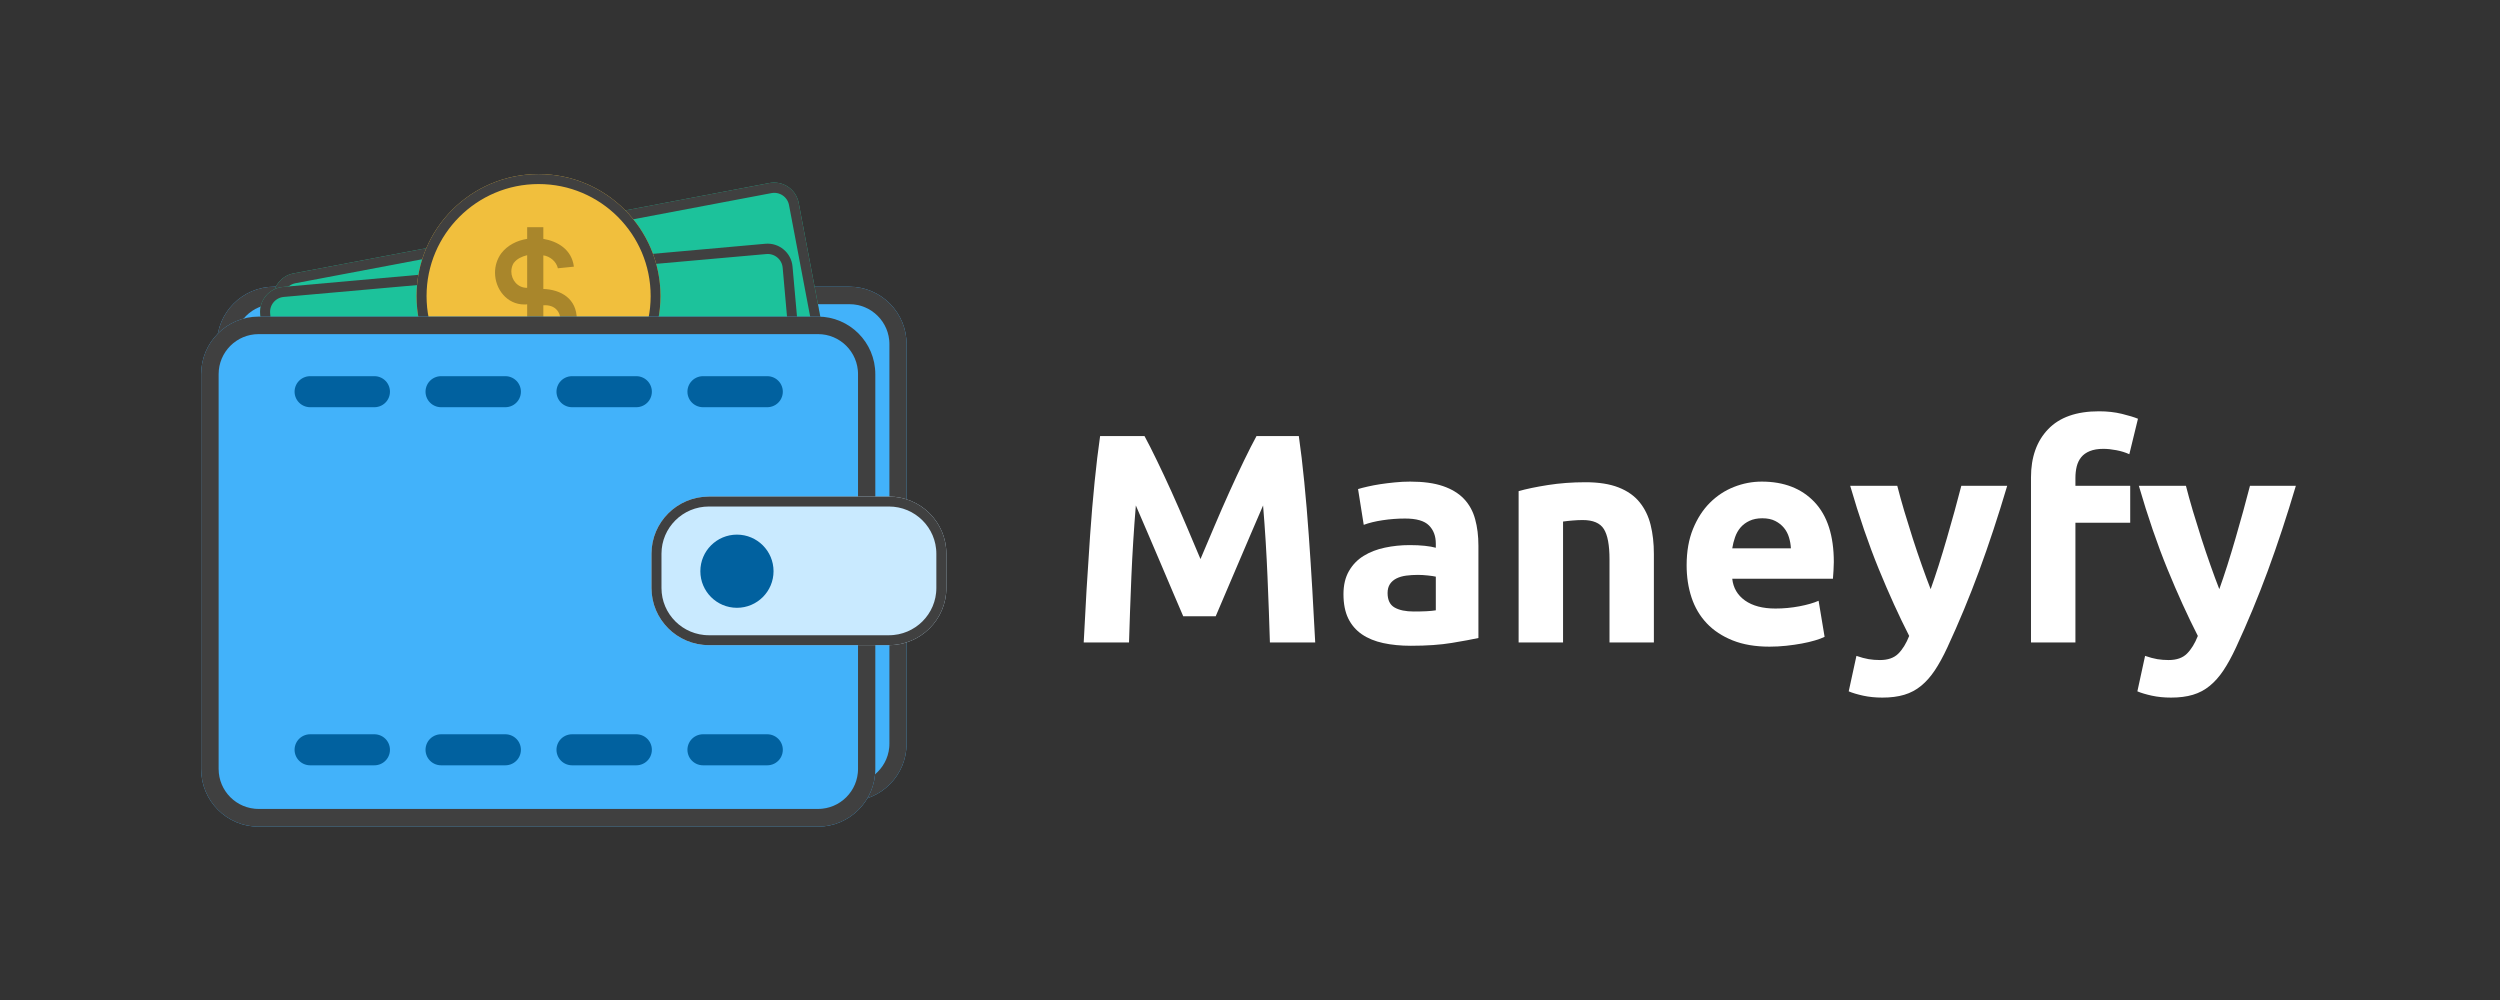 <svg xmlns="http://www.w3.org/2000/svg" xmlns:xlink="http://www.w3.org/1999/xlink" width="1000" zoomAndPan="magnify" viewBox="0 0 750 300" height="400" preserveAspectRatio="xMidYMid meet" version="1.0"><rect x="0" y="0" width="750" height="300" fill="#333333" stroke="none"/><defs><g/><clipPath id="66235f0602"><path d="M 65.066 86.004 L 271.98 86.004 L 271.98 240.355 L 65.066 240.355 Z M 65.066 86.004 " clip-rule="nonzero"/></clipPath><clipPath id="34ce316b92"><path d="M 65.066 86.008 L 271.98 86.008 L 271.98 240.355 L 65.066 240.355 Z M 65.066 86.008 " clip-rule="nonzero"/></clipPath><clipPath id="52572ad37b"><path d="M 82.301 86.008 L 254.746 86.008 C 264.262 86.008 271.98 93.727 271.98 103.25 L 271.98 223.113 C 271.98 232.637 264.262 240.355 254.746 240.355 L 82.301 240.355 C 72.781 240.355 65.066 232.637 65.066 223.113 L 65.066 103.25 C 65.066 93.727 72.781 86.008 82.301 86.008 " clip-rule="nonzero"/></clipPath><clipPath id="d4ff8264b4"><path d="M 81 54 L 256 54 L 256 181 L 81 181 Z M 81 54 " clip-rule="nonzero"/></clipPath><clipPath id="f0e73391f0"><path d="M 80.684 83.418 L 238.207 53.5 L 256.828 151.547 L 99.305 181.461 Z M 80.684 83.418 " clip-rule="nonzero"/></clipPath><clipPath id="5bcb789d00"><path d="M 81 54 L 256 54 L 256 181 L 81 181 Z M 81 54 " clip-rule="nonzero"/></clipPath><clipPath id="9922fc9516"><path d="M 80.684 83.418 L 238.207 53.5 L 256.828 151.547 L 99.305 181.461 Z M 80.684 83.418 " clip-rule="nonzero"/></clipPath><clipPath id="0b943b5d8d"><path d="M 80.684 83.422 L 238.742 53.402 L 257.363 151.441 L 99.301 181.461 Z M 80.684 83.422 " clip-rule="nonzero"/></clipPath><clipPath id="d4aebfa8b0"><path d="M 88.062 82.02 L 230.824 54.906 C 234.902 54.129 238.832 56.801 239.605 60.871 L 255.426 144.176 C 256.199 148.246 253.523 152.172 249.445 152.945 L 106.684 180.059 C 102.605 180.832 98.676 178.16 97.902 174.094 L 82.082 90.789 C 81.309 86.719 83.988 82.793 88.062 82.02 " clip-rule="nonzero"/></clipPath><clipPath id="c8d6197f3d"><path d="M 78 73 L 246 73 L 246 186 L 78 186 Z M 78 73 " clip-rule="nonzero"/></clipPath><clipPath id="626fb162be"><path d="M 77.383 86.754 L 237.086 72.457 L 245.984 171.859 L 86.281 186.152 Z M 77.383 86.754 " clip-rule="nonzero"/></clipPath><clipPath id="5eb7814492"><path d="M 78 73 L 246 73 L 246 186 L 78 186 Z M 78 73 " clip-rule="nonzero"/></clipPath><clipPath id="5ccac03665"><path d="M 77.383 86.754 L 237.086 72.457 L 245.984 171.859 L 86.281 186.152 Z M 77.383 86.754 " clip-rule="nonzero"/></clipPath><clipPath id="b0a9b019e2"><path d="M 77.383 86.758 L 237.629 72.41 L 246.527 171.809 L 86.281 186.152 Z M 77.383 86.758 " clip-rule="nonzero"/></clipPath><clipPath id="19a85b89e3"><path d="M 84.867 86.086 L 229.602 73.129 C 233.734 72.762 237.383 75.805 237.754 79.93 L 245.312 164.387 C 245.684 168.512 242.633 172.156 238.5 172.523 L 93.766 185.48 C 89.633 185.852 85.98 182.809 85.613 178.684 L 78.051 94.227 C 77.684 90.102 80.734 86.457 84.867 86.086 " clip-rule="nonzero"/></clipPath><clipPath id="cc74c8e067"><path d="M 124.961 52.223 L 198.145 52.223 L 198.145 125.406 L 124.961 125.406 Z M 124.961 52.223 " clip-rule="nonzero"/></clipPath><clipPath id="7da8213668"><path d="M 124.965 52.223 L 198.145 52.223 L 198.145 125.406 L 124.965 125.406 Z M 124.965 52.223 " clip-rule="nonzero"/></clipPath><clipPath id="483266f906"><path d="M 161.555 52.223 C 141.348 52.223 124.965 68.605 124.965 88.816 C 124.965 109.023 141.348 125.406 161.555 125.406 C 181.762 125.406 198.145 109.023 198.145 88.816 C 198.145 68.605 181.762 52.223 161.555 52.223 " clip-rule="nonzero"/></clipPath><clipPath id="eb58b51173"><path d="M 60.34 94.98 L 262.594 94.98 L 262.594 248.004 L 60.34 248.004 Z M 60.34 94.98 " clip-rule="nonzero"/></clipPath><clipPath id="65a6a422db"><path d="M 60.34 94.98 L 262.594 94.98 L 262.594 248.004 L 60.34 248.004 Z M 60.34 94.98 " clip-rule="nonzero"/></clipPath><clipPath id="094b16160f"><path d="M 77.578 94.98 L 245.359 94.98 C 254.879 94.98 262.594 102.715 262.594 112.258 L 262.594 230.727 C 262.594 240.27 254.879 248.004 245.359 248.004 L 77.578 248.004 C 68.059 248.004 60.34 240.27 60.34 230.727 L 60.34 112.258 C 60.34 102.715 68.059 94.98 77.578 94.98 " clip-rule="nonzero"/></clipPath><clipPath id="d4c5fa118f"><path d="M 195.438 148.969 L 283.922 148.969 L 283.922 193.543 L 195.438 193.543 Z M 195.438 148.969 " clip-rule="nonzero"/></clipPath><clipPath id="ee078037d1"><path d="M 195.445 148.969 L 283.922 148.969 L 283.922 193.543 L 195.445 193.543 Z M 195.445 148.969 " clip-rule="nonzero"/></clipPath><clipPath id="a2cdfb235b"><path d="M 212.684 148.969 L 266.676 148.969 C 276.195 148.969 283.914 156.648 283.914 166.121 L 283.914 176.391 C 283.914 185.863 276.195 193.543 266.676 193.543 L 212.684 193.543 C 203.164 193.543 195.445 185.863 195.445 176.391 L 195.445 166.121 C 195.445 156.648 203.164 148.969 212.684 148.969 " clip-rule="nonzero"/></clipPath><clipPath id="a281d8877a"><path d="M 210.105 160.387 L 232.062 160.387 L 232.062 182.34 L 210.105 182.34 Z M 210.105 160.387 " clip-rule="nonzero"/></clipPath></defs><g clip-path="url(#66235f0602)"><path fill="#42b2fa" d="M 82.301 86.008 L 254.746 86.008 C 264.262 86.008 271.98 93.727 271.98 103.25 L 271.98 223.113 C 271.98 232.637 264.262 240.355 254.746 240.355 L 82.301 240.355 C 72.781 240.355 65.066 232.637 65.066 223.113 L 65.066 103.25 C 65.066 93.727 72.781 86.008 82.301 86.008 " fill-opacity="1" fill-rule="nonzero"/></g><g clip-path="url(#34ce316b92)"><g clip-path="url(#52572ad37b)"><path stroke-linecap="butt" transform="matrix(0.665, 0, 0, 0.665, 65.067, 86.006)" fill="none" stroke-linejoin="miter" d="M 25.927 0.003 L 285.356 0.003 C 299.671 0.003 311.284 11.608 311.284 25.926 L 311.284 206.135 C 311.284 220.453 299.671 232.058 285.356 232.058 L 25.927 232.058 C 11.606 232.058 -0.001 220.453 -0.001 206.135 L -0.001 25.926 C -0.001 11.608 11.606 0.003 25.927 0.003 " stroke="#404040" stroke-width="15.782" stroke-opacity="1" stroke-miterlimit="4"/></g></g><g clip-path="url(#d4ff8264b4)"><g clip-path="url(#f0e73391f0)"><path fill="#1cc29b" d="M 88.062 82.02 L 230.824 54.906 C 234.902 54.129 238.832 56.801 239.605 60.871 L 255.426 144.176 C 256.199 148.246 253.523 152.172 249.445 152.945 L 106.684 180.059 C 102.605 180.832 98.676 178.16 97.902 174.094 L 82.082 90.789 C 81.309 86.719 83.988 82.793 88.062 82.02 " fill-opacity="1" fill-rule="nonzero"/></g></g><g clip-path="url(#5bcb789d00)"><g clip-path="url(#9922fc9516)"><g clip-path="url(#0b943b5d8d)"><g clip-path="url(#d4aebfa8b0)"><path stroke-linecap="butt" transform="matrix(0.655, -0.124, 0.124, 0.654, 80.683, 83.42)" fill="none" stroke-linejoin="miter" d="M 11.271 0.001 L 229.303 0.001 C 235.532 -0.003 240.576 5.045 240.577 11.272 L 240.575 138.721 C 240.576 144.949 235.533 149.995 229.305 149.994 L 11.273 149.994 C 5.045 149.992 0 144.944 -0.001 138.723 L -0 11.274 C -0.001 5.046 5.048 0.001 11.271 0.001 " stroke="#404040" stroke-width="9.018" stroke-opacity="1" stroke-miterlimit="4"/></g></g></g></g><g clip-path="url(#c8d6197f3d)"><g clip-path="url(#626fb162be)"><path fill="#1cc29b" d="M 84.867 86.086 L 229.602 73.129 C 233.734 72.762 237.383 75.805 237.754 79.93 L 245.312 164.387 C 245.684 168.512 242.633 172.156 238.5 172.523 L 93.766 185.48 C 89.633 185.852 85.98 182.809 85.613 178.684 L 78.051 94.227 C 77.684 90.102 80.734 86.457 84.867 86.086 " fill-opacity="1" fill-rule="nonzero"/></g></g><g clip-path="url(#5eb7814492)"><g clip-path="url(#5ccac03665)"><g clip-path="url(#b0a9b019e2)"><g clip-path="url(#19a85b89e3)"><path stroke-linecap="butt" transform="matrix(0.664, -0.059, 0.059, 0.663, 77.384, 86.756)" fill="none" stroke-linejoin="miter" d="M 11.274 -0.001 L 229.305 -0.002 C 235.53 0.002 240.576 5.047 240.578 11.272 L 240.576 138.723 C 240.578 144.948 235.531 149.995 229.306 149.991 L 11.275 149.992 C 5.049 149.994 -0.002 144.949 0.001 138.724 L -0.002 11.273 C 0.001 5.048 5.048 0.001 11.274 -0.001 " stroke="#404040" stroke-width="9.018" stroke-opacity="1" stroke-miterlimit="4"/></g></g></g></g><g clip-path="url(#cc74c8e067)"><path fill="#f1bf3d" d="M 161.555 52.223 C 141.348 52.223 124.965 68.605 124.965 88.816 C 124.965 109.023 141.348 125.406 161.555 125.406 C 181.762 125.406 198.145 109.023 198.145 88.816 C 198.145 68.605 181.762 52.223 161.555 52.223 " fill-opacity="1" fill-rule="nonzero"/></g><g clip-path="url(#7da8213668)"><g clip-path="url(#483266f906)"><path stroke-linecap="butt" transform="matrix(0.666, 0, 0, 0.664, 124.964, 52.222)" fill="none" stroke-linejoin="miter" d="M 54.982 0 C 24.619 0 0.001 24.677 0.001 55.12 C 0.001 85.557 24.619 110.234 54.982 110.234 C 85.346 110.234 109.963 85.557 109.963 55.12 C 109.963 24.677 85.346 0 54.982 0 " stroke="#404040" stroke-width="9.018" stroke-opacity="1" stroke-miterlimit="4"/></g></g><g fill="#a9862b" fill-opacity="1"><g transform="translate(147.728, 105.983)"><g><path d="M 15.273 -37.816 L 10.422 -37.816 L 10.422 -34.324 C 7.32 -33.84 4.508 -32.387 2.668 -30.012 C 1.359 -28.215 0.777 -26.18 0.777 -24.191 C 0.777 -19.246 4.363 -14.641 9.551 -14.641 C 9.84 -14.641 10.133 -14.641 10.422 -14.691 L 10.422 -4.703 C 8.242 -5.285 6.012 -7.273 5.527 -9.309 L 5.477 -9.355 L 0.582 -9.309 L 0.582 -8.969 C 1.164 -3.828 5.867 -0.824 10.422 -0.047 L 10.422 2.91 L 15.273 2.91 L 15.273 -0.047 C 20.461 -1.02 25.309 -3.344 25.309 -10.18 C 25.309 -16.434 20.508 -19.102 15.273 -19.297 L 15.273 -29.379 C 17.258 -29.09 19.148 -27.586 19.637 -25.5 L 24.434 -25.984 C 23.805 -31.125 19.586 -33.598 15.273 -34.324 Z M 6.449 -27.199 L 6.496 -27.199 C 7.371 -28.363 8.871 -29.039 10.422 -29.43 L 10.422 -19.637 C 7.562 -19.586 5.672 -22.012 5.672 -24.531 C 5.672 -25.453 5.914 -26.375 6.449 -27.199 Z M 15.273 -4.703 L 15.273 -14.398 C 18.812 -14.641 20.41 -12.363 20.41 -9.938 C 20.41 -7.32 18.566 -4.605 15.273 -4.703 Z M 15.273 -4.703 "/></g></g></g><g clip-path="url(#eb58b51173)"><path fill="#42b2fa" d="M 77.578 94.98 L 245.359 94.98 C 254.879 94.98 262.594 102.715 262.594 112.258 L 262.594 230.727 C 262.594 240.27 254.879 248.004 245.359 248.004 L 77.578 248.004 C 68.059 248.004 60.34 240.27 60.34 230.727 L 60.34 112.258 C 60.34 102.715 68.059 94.98 77.578 94.98 " fill-opacity="1" fill-rule="nonzero"/></g><g clip-path="url(#65a6a422db)"><g clip-path="url(#094b16160f)"><path stroke-linecap="butt" transform="matrix(0.665, 0, 0, 0.666, 60.341, 94.981)" fill="none" stroke-linejoin="miter" d="M 25.928 -0.001 L 278.306 -0.001 C 292.626 -0.001 304.231 11.607 304.231 25.929 L 304.231 203.728 C 304.231 218.05 292.626 229.657 278.306 229.657 L 25.928 229.657 C 11.608 229.657 -0.002 218.05 -0.002 203.728 L -0.002 25.929 C -0.002 11.607 11.608 -0.001 25.928 -0.001 " stroke="#404040" stroke-width="15.782" stroke-opacity="1" stroke-miterlimit="4"/></g></g><g clip-path="url(#d4c5fa118f)"><path fill="#c9eaff" d="M 212.684 148.969 L 266.676 148.969 C 276.195 148.969 283.914 156.648 283.914 166.121 L 283.914 176.391 C 283.914 185.863 276.195 193.543 266.676 193.543 L 212.684 193.543 C 203.164 193.543 195.445 185.863 195.445 176.391 L 195.445 166.121 C 195.445 156.648 203.164 148.969 212.684 148.969 " fill-opacity="1" fill-rule="nonzero"/></g><g clip-path="url(#ee078037d1)"><g clip-path="url(#a2cdfb235b)"><path stroke-linecap="butt" transform="matrix(0.665, 0, 0, 0.662, 195.443, 148.967)" fill="none" stroke-linejoin="miter" d="M 25.922 0.002 L 107.104 0.002 C 121.417 0.002 133.023 11.607 133.023 25.921 L 133.023 41.44 C 133.023 55.754 121.417 67.359 107.104 67.359 L 25.922 67.359 C 11.609 67.359 0.003 55.754 0.003 41.44 L 0.003 25.921 C 0.003 11.607 11.609 0.002 25.922 0.002 " stroke="#404040" stroke-width="9.018" stroke-opacity="1" stroke-miterlimit="4"/></g></g><g clip-path="url(#a281d8877a)"><path fill="#01619f" d="M 221.082 160.387 C 215.02 160.387 210.105 165.301 210.105 171.363 C 210.105 177.426 215.02 182.34 221.082 182.34 C 227.145 182.34 232.062 177.426 232.062 171.363 C 232.062 165.301 227.145 160.387 221.082 160.387 " fill-opacity="1" fill-rule="nonzero"/></g><path stroke-linecap="round" transform="matrix(9.355, 0, 0, 9.314, 88.371, 117.508)" fill="none" stroke-linejoin="miter" d="M 0.5 -0 L 2.559 -0 " stroke="#01619f" stroke-width="1" stroke-opacity="1" stroke-miterlimit="4"/><path stroke-linecap="round" transform="matrix(9.355, 0, 0, 9.314, 127.657, 117.508)" fill="none" stroke-linejoin="miter" d="M 0.5 -0 L 2.559 -0 " stroke="#01619f" stroke-width="1" stroke-opacity="1" stroke-miterlimit="4"/><path stroke-linecap="round" transform="matrix(9.355, 0, 0, 9.314, 166.944, 117.508)" fill="none" stroke-linejoin="miter" d="M 0.5 -0 L 2.559 -0 " stroke="#01619f" stroke-width="1" stroke-opacity="1" stroke-miterlimit="4"/><path stroke-linecap="round" transform="matrix(9.355, 0, 0, 9.314, 206.23, 117.508)" fill="none" stroke-linejoin="miter" d="M 0.5 -0 L 2.559 -0 " stroke="#01619f" stroke-width="1" stroke-opacity="1" stroke-miterlimit="4"/><path stroke-linecap="round" transform="matrix(9.355, 0, 0, 9.314, 88.371, 224.937)" fill="none" stroke-linejoin="miter" d="M 0.5 0 L 2.559 0 " stroke="#01619f" stroke-width="1" stroke-opacity="1" stroke-miterlimit="4"/><path stroke-linecap="round" transform="matrix(9.355, 0, 0, 9.314, 127.657, 224.937)" fill="none" stroke-linejoin="miter" d="M 0.5 0 L 2.559 0 " stroke="#01619f" stroke-width="1" stroke-opacity="1" stroke-miterlimit="4"/><path stroke-linecap="round" transform="matrix(9.355, 0, 0, 9.314, 166.944, 224.937)" fill="none" stroke-linejoin="miter" d="M 0.5 0 L 2.559 0 " stroke="#01619f" stroke-width="1" stroke-opacity="1" stroke-miterlimit="4"/><path stroke-linecap="round" transform="matrix(9.355, 0, 0, 9.314, 206.23, 224.937)" fill="none" stroke-linejoin="miter" d="M 0.5 0 L 2.559 0 " stroke="#01619f" stroke-width="1" stroke-opacity="1" stroke-miterlimit="4"/><g fill="#ffffff" fill-opacity="1"><g transform="translate(319.753, 192.748)"><g><path d="M 23.594 -61.938 C 24.664 -59.969 25.898 -57.535 27.297 -54.641 C 28.703 -51.754 30.164 -48.629 31.688 -45.266 C 33.207 -41.898 34.711 -38.457 36.203 -34.938 C 37.691 -31.426 39.086 -28.125 40.391 -25.031 C 41.703 -28.125 43.102 -31.426 44.594 -34.938 C 46.082 -38.457 47.586 -41.898 49.109 -45.266 C 50.629 -48.629 52.086 -51.754 53.484 -54.641 C 54.891 -57.535 56.129 -59.969 57.203 -61.938 L 69.891 -61.938 C 70.484 -57.82 71.031 -53.219 71.531 -48.125 C 72.039 -43.031 72.488 -37.727 72.875 -32.219 C 73.27 -26.707 73.629 -21.18 73.953 -15.641 C 74.285 -10.098 74.57 -4.883 74.812 0 L 61.219 0 C 61.039 -6.02 60.801 -12.57 60.5 -19.656 C 60.207 -26.75 59.766 -33.898 59.172 -41.109 C 58.098 -38.609 56.906 -35.836 55.594 -32.797 C 54.281 -29.766 52.984 -26.727 51.703 -23.688 C 50.422 -20.645 49.18 -17.738 47.984 -14.969 C 46.797 -12.195 45.785 -9.828 44.953 -7.859 L 35.219 -7.859 C 34.383 -9.828 33.367 -12.195 32.172 -14.969 C 30.984 -17.738 29.75 -20.645 28.469 -23.688 C 27.188 -26.727 25.891 -29.766 24.578 -32.797 C 23.266 -35.836 22.07 -38.609 21 -41.109 C 20.406 -33.898 19.957 -26.75 19.656 -19.656 C 19.363 -12.57 19.129 -6.02 18.953 0 L 5.359 0 C 5.598 -4.883 5.879 -10.098 6.203 -15.641 C 6.535 -21.18 6.895 -26.707 7.281 -32.219 C 7.664 -37.727 8.113 -43.031 8.625 -48.125 C 9.133 -53.219 9.688 -57.82 10.281 -61.938 Z M 23.594 -61.938 "/></g></g></g><g fill="#ffffff" fill-opacity="1"><g transform="translate(399.916, 192.748)"><g><path d="M 24.219 -9.297 C 25.531 -9.297 26.781 -9.32 27.969 -9.375 C 29.164 -9.438 30.117 -9.531 30.828 -9.656 L 30.828 -19.75 C 30.297 -19.875 29.492 -19.992 28.422 -20.109 C 27.348 -20.223 26.363 -20.281 25.469 -20.281 C 24.219 -20.281 23.039 -20.207 21.938 -20.062 C 20.832 -19.914 19.863 -19.633 19.031 -19.219 C 18.195 -18.801 17.539 -18.234 17.062 -17.516 C 16.594 -16.797 16.359 -15.906 16.359 -14.844 C 16.359 -12.75 17.055 -11.301 18.453 -10.5 C 19.859 -9.695 21.781 -9.297 24.219 -9.297 Z M 23.141 -48.266 C 27.078 -48.266 30.352 -47.816 32.969 -46.922 C 35.594 -46.023 37.695 -44.742 39.281 -43.078 C 40.863 -41.41 41.977 -39.383 42.625 -37 C 43.281 -34.613 43.609 -31.961 43.609 -29.047 L 43.609 -1.344 C 41.703 -0.926 39.051 -0.438 35.656 0.125 C 32.258 0.695 28.148 0.984 23.328 0.984 C 20.285 0.984 17.523 0.711 15.047 0.172 C 12.578 -0.359 10.445 -1.234 8.656 -2.453 C 6.875 -3.68 5.504 -5.273 4.547 -7.234 C 3.598 -9.203 3.125 -11.617 3.125 -14.484 C 3.125 -17.223 3.676 -19.547 4.781 -21.453 C 5.883 -23.359 7.359 -24.875 9.203 -26 C 11.047 -27.133 13.16 -27.953 15.547 -28.453 C 17.93 -28.961 20.406 -29.219 22.969 -29.219 C 24.695 -29.219 26.227 -29.145 27.562 -29 C 28.906 -28.852 29.992 -28.66 30.828 -28.422 L 30.828 -29.672 C 30.828 -31.93 30.141 -33.75 28.766 -35.125 C 27.398 -36.5 25.02 -37.188 21.625 -37.188 C 19.363 -37.188 17.129 -37.02 14.922 -36.688 C 12.723 -36.363 10.816 -35.898 9.203 -35.297 L 7.5 -46.031 C 8.281 -46.27 9.25 -46.52 10.406 -46.781 C 11.57 -47.051 12.836 -47.289 14.203 -47.5 C 15.578 -47.707 17.023 -47.883 18.547 -48.031 C 20.066 -48.188 21.598 -48.266 23.141 -48.266 Z M 23.141 -48.266 "/></g></g></g><g fill="#ffffff" fill-opacity="1"><g transform="translate(449.336, 192.748)"><g><path d="M 6.25 -45.406 C 8.52 -46.062 11.441 -46.672 15.016 -47.234 C 18.586 -47.797 22.344 -48.078 26.281 -48.078 C 30.27 -48.078 33.586 -47.555 36.234 -46.516 C 38.891 -45.473 40.988 -44 42.531 -42.094 C 44.082 -40.188 45.188 -37.922 45.844 -35.297 C 46.5 -32.68 46.828 -29.766 46.828 -26.547 L 46.828 0 L 33.516 0 L 33.516 -24.938 C 33.516 -29.227 32.945 -32.266 31.812 -34.047 C 30.688 -35.836 28.57 -36.734 25.469 -36.734 C 24.52 -36.734 23.508 -36.688 22.438 -36.594 C 21.363 -36.508 20.41 -36.406 19.578 -36.281 L 19.578 0 L 6.25 0 Z M 6.25 -45.406 "/></g></g></g><g fill="#ffffff" fill-opacity="1"><g transform="translate(501.973, 192.748)"><g><path d="M 4.016 -23.141 C 4.016 -27.316 4.656 -30.969 5.938 -34.094 C 7.219 -37.219 8.898 -39.82 10.984 -41.906 C 13.078 -44 15.477 -45.582 18.188 -46.656 C 20.895 -47.727 23.68 -48.266 26.547 -48.266 C 33.211 -48.266 38.484 -46.223 42.359 -42.141 C 46.234 -38.055 48.172 -32.051 48.172 -24.125 C 48.172 -23.352 48.141 -22.504 48.078 -21.578 C 48.023 -20.66 47.969 -19.844 47.906 -19.125 L 17.703 -19.125 C 17.992 -16.383 19.27 -14.207 21.531 -12.594 C 23.801 -10.988 26.844 -10.188 30.656 -10.188 C 33.094 -10.188 35.488 -10.41 37.844 -10.859 C 40.195 -11.305 42.117 -11.859 43.609 -12.516 L 45.406 -1.703 C 44.688 -1.336 43.727 -0.977 42.531 -0.625 C 41.344 -0.27 40.02 0.039 38.562 0.312 C 37.102 0.582 35.539 0.805 33.875 0.984 C 32.207 1.16 30.539 1.25 28.875 1.25 C 24.633 1.25 20.953 0.625 17.828 -0.625 C 14.703 -1.875 12.109 -3.586 10.047 -5.766 C 7.992 -7.941 6.473 -10.52 5.484 -13.5 C 4.504 -16.477 4.016 -19.691 4.016 -23.141 Z M 35.297 -28.25 C 35.242 -29.375 35.051 -30.473 34.719 -31.547 C 34.395 -32.617 33.891 -33.57 33.203 -34.406 C 32.516 -35.238 31.648 -35.922 30.609 -36.453 C 29.566 -36.992 28.27 -37.266 26.719 -37.266 C 25.227 -37.266 23.945 -37.008 22.875 -36.5 C 21.801 -36 20.906 -35.332 20.188 -34.5 C 19.477 -33.664 18.93 -32.695 18.547 -31.594 C 18.16 -30.488 17.879 -29.375 17.703 -28.25 Z M 35.297 -28.25 "/></g></g></g><g fill="#ffffff" fill-opacity="1"><g transform="translate(554.163, 192.748)"><g><path d="M 48 -47.016 C 45.312 -37.953 42.508 -29.457 39.594 -21.531 C 36.676 -13.613 33.488 -5.93 30.031 1.516 C 28.781 4.203 27.531 6.484 26.281 8.359 C 25.031 10.234 23.66 11.781 22.172 13 C 20.68 14.227 18.992 15.125 17.109 15.688 C 15.234 16.25 13.047 16.531 10.547 16.531 C 8.461 16.531 6.539 16.336 4.781 15.953 C 3.02 15.566 1.578 15.133 0.453 14.656 L 2.766 4.016 C 4.141 4.492 5.363 4.82 6.438 5 C 7.508 5.176 8.641 5.266 9.828 5.266 C 12.211 5.266 14.047 4.625 15.328 3.344 C 16.609 2.07 17.695 0.301 18.594 -1.969 C 15.551 -7.926 12.508 -14.613 9.469 -22.031 C 6.438 -29.445 3.578 -37.773 0.891 -47.016 L 15.016 -47.016 C 15.609 -44.691 16.305 -42.172 17.109 -39.453 C 17.922 -36.742 18.77 -34.004 19.656 -31.234 C 20.551 -28.461 21.461 -25.766 22.391 -23.141 C 23.316 -20.523 24.195 -18.145 25.031 -16 C 25.801 -18.145 26.602 -20.523 27.438 -23.141 C 28.27 -25.766 29.086 -28.461 29.891 -31.234 C 30.703 -34.004 31.477 -36.742 32.219 -39.453 C 32.969 -42.172 33.641 -44.691 34.234 -47.016 Z M 48 -47.016 "/></g></g></g><g fill="#ffffff" fill-opacity="1"><g transform="translate(603.047, 192.748)"><g><path d="M 26.641 -69.359 C 29.141 -69.359 31.43 -69.102 33.516 -68.594 C 35.598 -68.082 37.207 -67.594 38.344 -67.125 L 35.75 -56.484 C 34.562 -57.023 33.266 -57.426 31.859 -57.688 C 30.461 -57.957 29.164 -58.094 27.969 -58.094 C 26.363 -58.094 25.008 -57.867 23.906 -57.422 C 22.801 -56.973 21.938 -56.359 21.312 -55.578 C 20.688 -54.805 20.238 -53.883 19.969 -52.812 C 19.707 -51.75 19.578 -50.586 19.578 -49.328 L 19.578 -47.016 L 36.016 -47.016 L 36.016 -35.922 L 19.578 -35.922 L 19.578 0 L 6.25 0 L 6.25 -49.516 C 6.25 -55.586 7.961 -60.41 11.391 -63.984 C 14.816 -67.566 19.898 -69.359 26.641 -69.359 Z M 26.641 -69.359 "/></g></g></g><g fill="#ffffff" fill-opacity="1"><g transform="translate(640.76, 192.748)"><g><path d="M 48 -47.016 C 45.312 -37.953 42.508 -29.457 39.594 -21.531 C 36.676 -13.613 33.488 -5.93 30.031 1.516 C 28.781 4.203 27.531 6.484 26.281 8.359 C 25.031 10.234 23.66 11.781 22.172 13 C 20.68 14.227 18.992 15.125 17.109 15.688 C 15.234 16.25 13.047 16.531 10.547 16.531 C 8.461 16.531 6.539 16.336 4.781 15.953 C 3.02 15.566 1.578 15.133 0.453 14.656 L 2.766 4.016 C 4.141 4.492 5.363 4.82 6.438 5 C 7.508 5.176 8.641 5.266 9.828 5.266 C 12.211 5.266 14.047 4.625 15.328 3.344 C 16.609 2.07 17.695 0.301 18.594 -1.969 C 15.551 -7.926 12.508 -14.613 9.469 -22.031 C 6.438 -29.445 3.578 -37.773 0.891 -47.016 L 15.016 -47.016 C 15.609 -44.691 16.305 -42.172 17.109 -39.453 C 17.922 -36.742 18.77 -34.004 19.656 -31.234 C 20.551 -28.461 21.461 -25.766 22.391 -23.141 C 23.316 -20.523 24.195 -18.145 25.031 -16 C 25.801 -18.145 26.602 -20.523 27.438 -23.141 C 28.27 -25.766 29.086 -28.461 29.891 -31.234 C 30.703 -34.004 31.477 -36.742 32.219 -39.453 C 32.969 -42.172 33.641 -44.691 34.234 -47.016 Z M 48 -47.016 "/></g></g></g></svg>